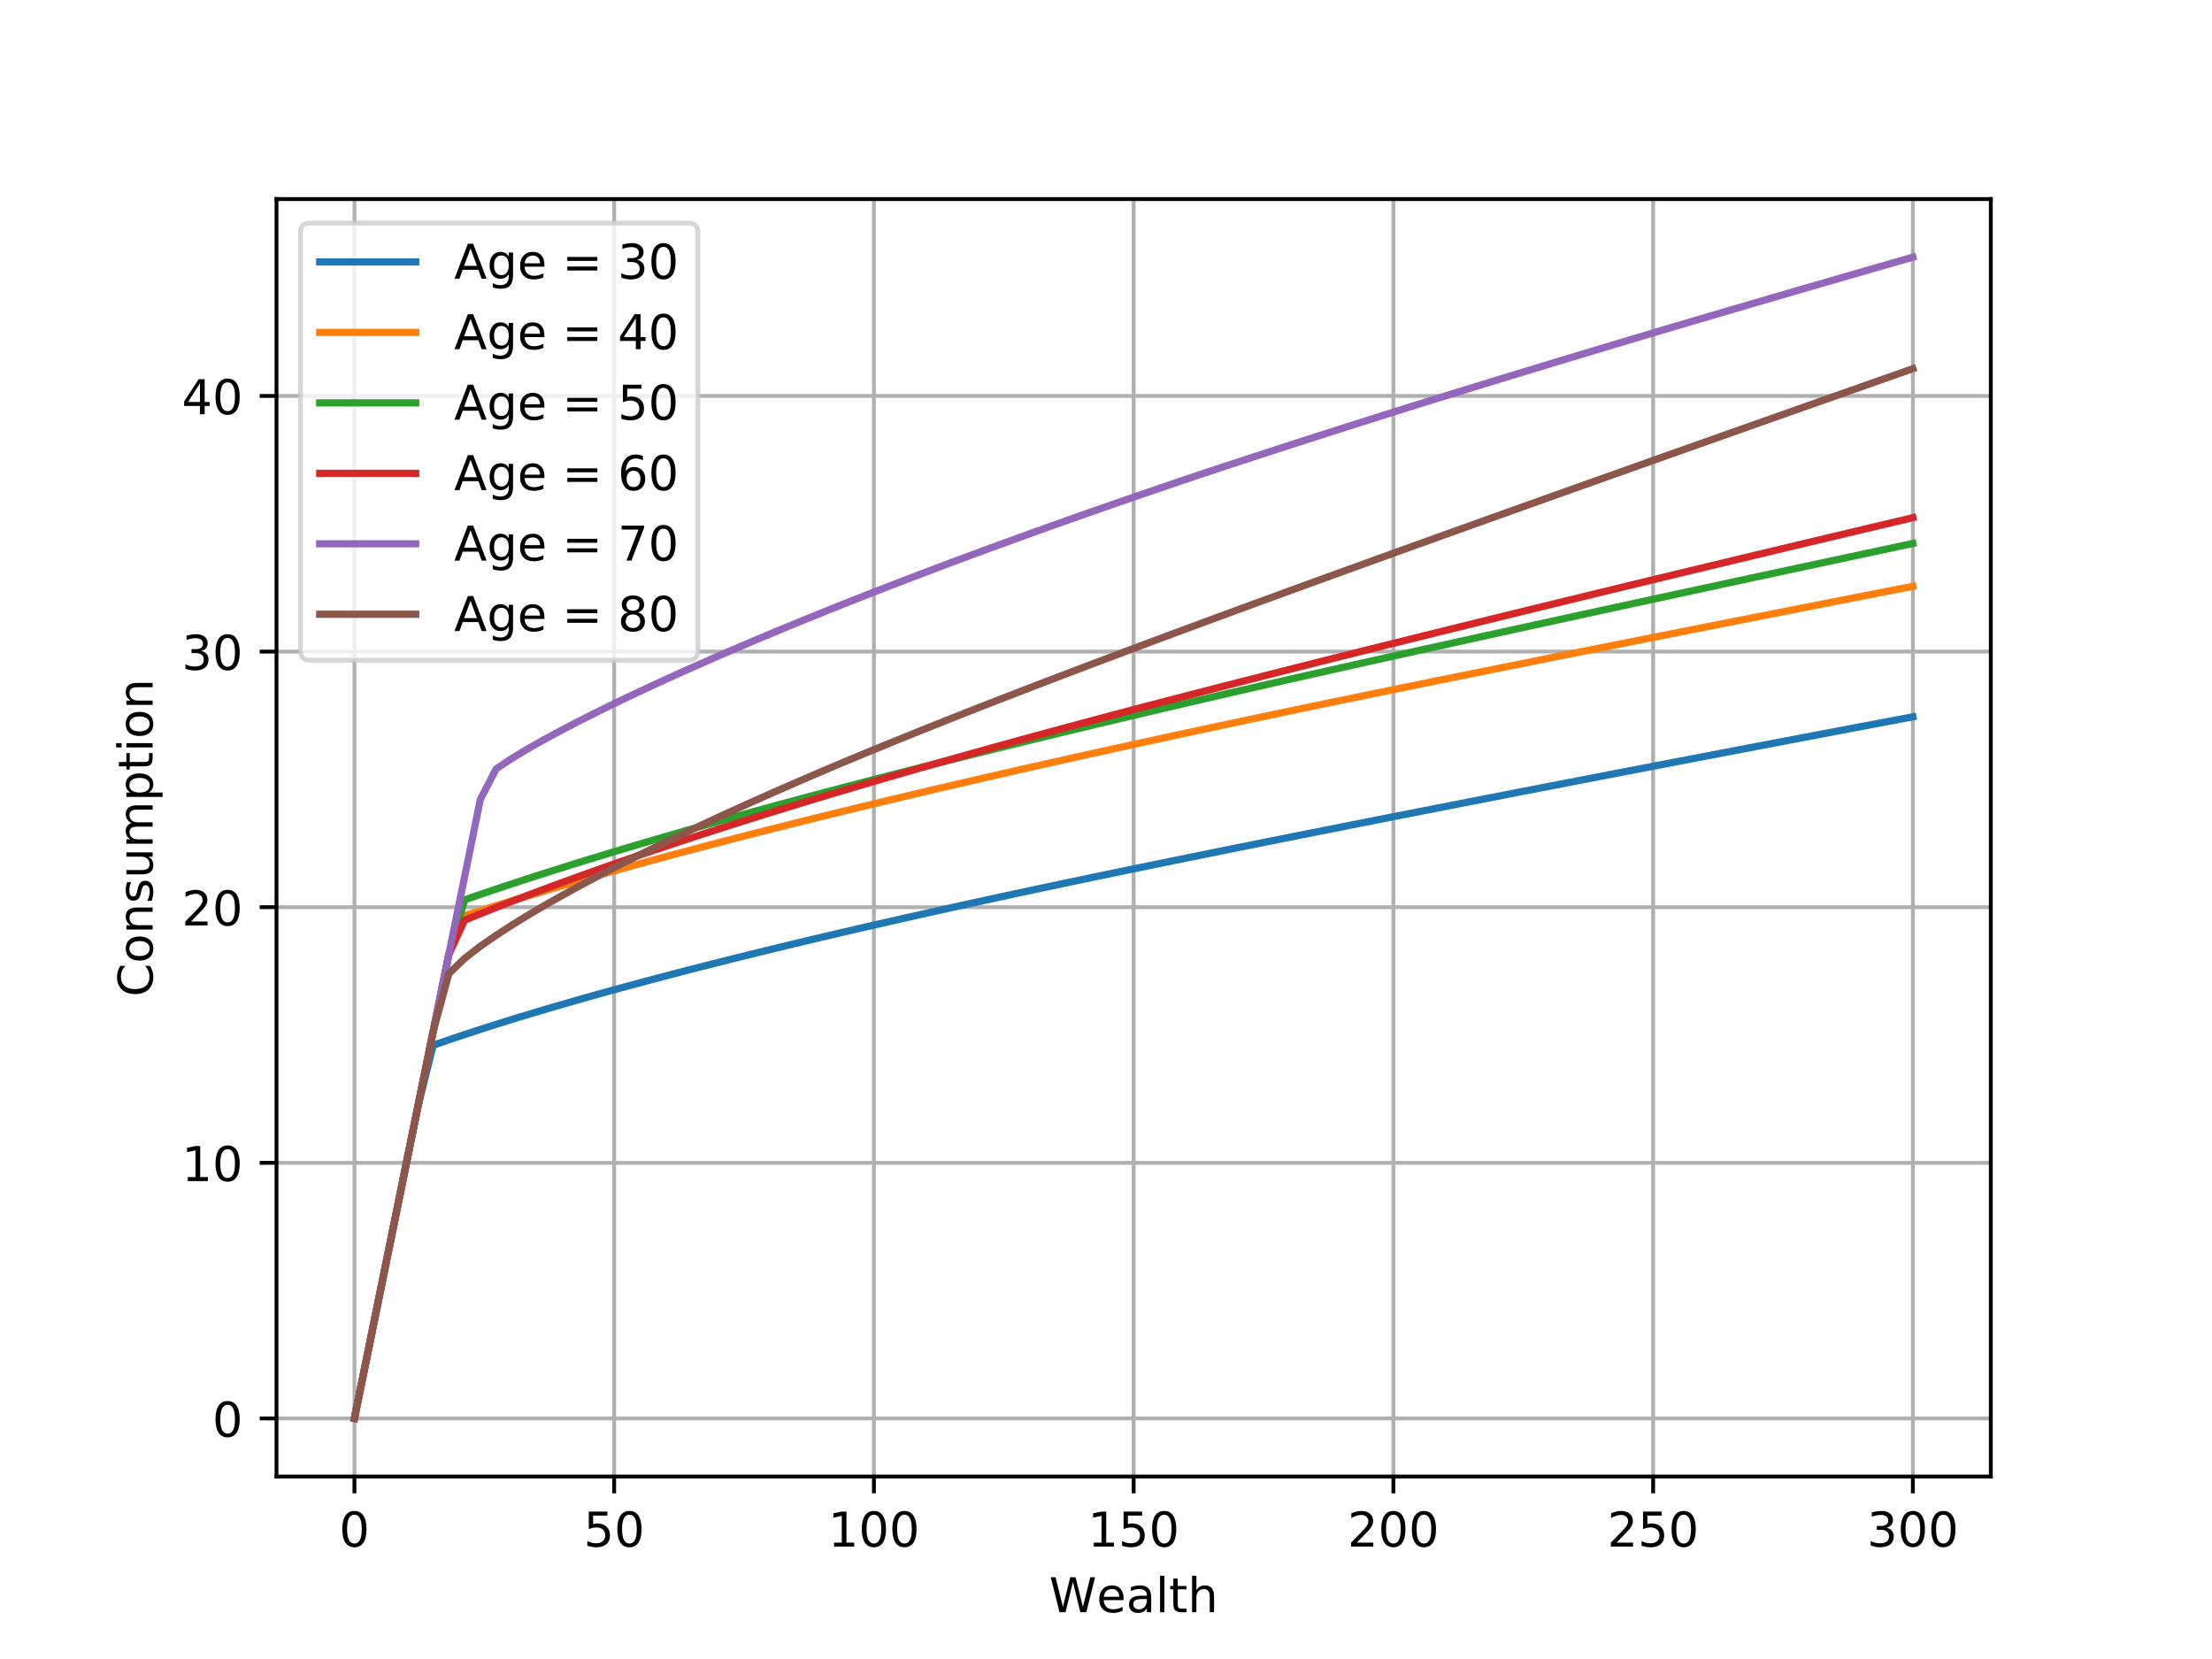 <?xml version="1.0" encoding="utf-8" standalone="no"?>
<!DOCTYPE svg PUBLIC "-//W3C//DTD SVG 1.1//EN"
  "http://www.w3.org/Graphics/SVG/1.1/DTD/svg11.dtd">
<!-- Created with matplotlib (https://matplotlib.org/) -->
<svg height="345.6pt" version="1.1" viewBox="0 0 460.8 345.6" width="460.8pt" xmlns="http://www.w3.org/2000/svg" xmlns:xlink="http://www.w3.org/1999/xlink">
 <defs>
  <style type="text/css">
*{stroke-linecap:butt;stroke-linejoin:round;}
  </style>
 </defs>
 <g id="figure_1">
  <g id="patch_1">
   <path d="M 0 345.6 
L 460.8 345.6 
L 460.8 0 
L 0 0 
z
" style="fill:#ffffff;"/>
  </g>
  <g id="axes_1">
   <g id="patch_2">
    <path d="M 57.6 307.584 
L 414.72 307.584 
L 414.72 41.472 
L 57.6 41.472 
z
" style="fill:#ffffff;"/>
   </g>
   <g id="matplotlib.axis_1">
    <g id="xtick_1">
     <g id="line2d_1">
      <path clip-path="url(#p1ec0e0316c)" d="M 73.833 307.584 
L 73.833 41.472 
" style="fill:none;stroke:#b0b0b0;stroke-linecap:square;stroke-width:0.8;"/>
     </g>
     <g id="line2d_2">
      <defs>
       <path d="M 0 0 
L 0 3.5 
" id="mfa27cd7dd4" style="stroke:#000000;stroke-width:0.8;"/>
      </defs>
      <g>
       <use style="stroke:#000000;stroke-width:0.8;" x="73.833" xlink:href="#mfa27cd7dd4" y="307.584"/>
      </g>
     </g>
     <g id="text_1">
      <!-- 0 -->
      <defs>
       <path d="M 31.781 66.406 
Q 24.172 66.406 20.328 58.906 
Q 16.5 51.422 16.5 36.375 
Q 16.5 21.391 20.328 13.891 
Q 24.172 6.391 31.781 6.391 
Q 39.453 6.391 43.281 13.891 
Q 47.125 21.391 47.125 36.375 
Q 47.125 51.422 43.281 58.906 
Q 39.453 66.406 31.781 66.406 
z
M 31.781 74.219 
Q 44.047 74.219 50.516 64.516 
Q 56.984 54.828 56.984 36.375 
Q 56.984 17.969 50.516 8.266 
Q 44.047 -1.422 31.781 -1.422 
Q 19.531 -1.422 13.062 8.266 
Q 6.594 17.969 6.594 36.375 
Q 6.594 54.828 13.062 64.516 
Q 19.531 74.219 31.781 74.219 
z
" id="DejaVuSans-48"/>
      </defs>
      <g transform="translate(70.651 322.182)scale(0.1 -0.1)">
       <use xlink:href="#DejaVuSans-48"/>
      </g>
     </g>
    </g>
    <g id="xtick_2">
     <g id="line2d_3">
      <path clip-path="url(#p1ec0e0316c)" d="M 127.942 307.584 
L 127.942 41.472 
" style="fill:none;stroke:#b0b0b0;stroke-linecap:square;stroke-width:0.8;"/>
     </g>
     <g id="line2d_4">
      <g>
       <use style="stroke:#000000;stroke-width:0.8;" x="127.942" xlink:href="#mfa27cd7dd4" y="307.584"/>
      </g>
     </g>
     <g id="text_2">
      <!-- 50 -->
      <defs>
       <path d="M 10.797 72.906 
L 49.516 72.906 
L 49.516 64.594 
L 19.828 64.594 
L 19.828 46.734 
Q 21.969 47.469 24.109 47.828 
Q 26.266 48.188 28.422 48.188 
Q 40.625 48.188 47.75 41.5 
Q 54.891 34.812 54.891 23.391 
Q 54.891 11.625 47.562 5.094 
Q 40.234 -1.422 26.906 -1.422 
Q 22.312 -1.422 17.547 -0.641 
Q 12.797 0.141 7.719 1.703 
L 7.719 11.625 
Q 12.109 9.234 16.797 8.062 
Q 21.484 6.891 26.703 6.891 
Q 35.156 6.891 40.078 11.328 
Q 45.016 15.766 45.016 23.391 
Q 45.016 31 40.078 35.438 
Q 35.156 39.891 26.703 39.891 
Q 22.75 39.891 18.812 39.016 
Q 14.891 38.141 10.797 36.281 
z
" id="DejaVuSans-53"/>
      </defs>
      <g transform="translate(121.579 322.182)scale(0.1 -0.1)">
       <use xlink:href="#DejaVuSans-53"/>
       <use x="63.623" xlink:href="#DejaVuSans-48"/>
      </g>
     </g>
    </g>
    <g id="xtick_3">
     <g id="line2d_5">
      <path clip-path="url(#p1ec0e0316c)" d="M 182.051 307.584 
L 182.051 41.472 
" style="fill:none;stroke:#b0b0b0;stroke-linecap:square;stroke-width:0.8;"/>
     </g>
     <g id="line2d_6">
      <g>
       <use style="stroke:#000000;stroke-width:0.8;" x="182.051" xlink:href="#mfa27cd7dd4" y="307.584"/>
      </g>
     </g>
     <g id="text_3">
      <!-- 100 -->
      <defs>
       <path d="M 12.406 8.297 
L 28.516 8.297 
L 28.516 63.922 
L 10.984 60.406 
L 10.984 69.391 
L 28.422 72.906 
L 38.281 72.906 
L 38.281 8.297 
L 54.391 8.297 
L 54.391 0 
L 12.406 0 
z
" id="DejaVuSans-49"/>
      </defs>
      <g transform="translate(172.507 322.182)scale(0.1 -0.1)">
       <use xlink:href="#DejaVuSans-49"/>
       <use x="63.623" xlink:href="#DejaVuSans-48"/>
       <use x="127.246" xlink:href="#DejaVuSans-48"/>
      </g>
     </g>
    </g>
    <g id="xtick_4">
     <g id="line2d_7">
      <path clip-path="url(#p1ec0e0316c)" d="M 236.16 307.584 
L 236.16 41.472 
" style="fill:none;stroke:#b0b0b0;stroke-linecap:square;stroke-width:0.8;"/>
     </g>
     <g id="line2d_8">
      <g>
       <use style="stroke:#000000;stroke-width:0.8;" x="236.16" xlink:href="#mfa27cd7dd4" y="307.584"/>
      </g>
     </g>
     <g id="text_4">
      <!-- 150 -->
      <g transform="translate(226.616 322.182)scale(0.1 -0.1)">
       <use xlink:href="#DejaVuSans-49"/>
       <use x="63.623" xlink:href="#DejaVuSans-53"/>
       <use x="127.246" xlink:href="#DejaVuSans-48"/>
      </g>
     </g>
    </g>
    <g id="xtick_5">
     <g id="line2d_9">
      <path clip-path="url(#p1ec0e0316c)" d="M 290.269 307.584 
L 290.269 41.472 
" style="fill:none;stroke:#b0b0b0;stroke-linecap:square;stroke-width:0.8;"/>
     </g>
     <g id="line2d_10">
      <g>
       <use style="stroke:#000000;stroke-width:0.8;" x="290.269" xlink:href="#mfa27cd7dd4" y="307.584"/>
      </g>
     </g>
     <g id="text_5">
      <!-- 200 -->
      <defs>
       <path d="M 19.188 8.297 
L 53.609 8.297 
L 53.609 0 
L 7.328 0 
L 7.328 8.297 
Q 12.938 14.109 22.625 23.891 
Q 32.328 33.688 34.812 36.531 
Q 39.547 41.844 41.422 45.531 
Q 43.312 49.219 43.312 52.781 
Q 43.312 58.594 39.234 62.25 
Q 35.156 65.922 28.609 65.922 
Q 23.969 65.922 18.812 64.312 
Q 13.672 62.703 7.812 59.422 
L 7.812 69.391 
Q 13.766 71.781 18.938 73 
Q 24.125 74.219 28.422 74.219 
Q 39.75 74.219 46.484 68.547 
Q 53.219 62.891 53.219 53.422 
Q 53.219 48.922 51.531 44.891 
Q 49.859 40.875 45.406 35.406 
Q 44.188 33.984 37.641 27.219 
Q 31.109 20.453 19.188 8.297 
z
" id="DejaVuSans-50"/>
      </defs>
      <g transform="translate(280.725 322.182)scale(0.1 -0.1)">
       <use xlink:href="#DejaVuSans-50"/>
       <use x="63.623" xlink:href="#DejaVuSans-48"/>
       <use x="127.246" xlink:href="#DejaVuSans-48"/>
      </g>
     </g>
    </g>
    <g id="xtick_6">
     <g id="line2d_11">
      <path clip-path="url(#p1ec0e0316c)" d="M 344.378 307.584 
L 344.378 41.472 
" style="fill:none;stroke:#b0b0b0;stroke-linecap:square;stroke-width:0.8;"/>
     </g>
     <g id="line2d_12">
      <g>
       <use style="stroke:#000000;stroke-width:0.8;" x="344.378" xlink:href="#mfa27cd7dd4" y="307.584"/>
      </g>
     </g>
     <g id="text_6">
      <!-- 250 -->
      <g transform="translate(334.834 322.182)scale(0.1 -0.1)">
       <use xlink:href="#DejaVuSans-50"/>
       <use x="63.623" xlink:href="#DejaVuSans-53"/>
       <use x="127.246" xlink:href="#DejaVuSans-48"/>
      </g>
     </g>
    </g>
    <g id="xtick_7">
     <g id="line2d_13">
      <path clip-path="url(#p1ec0e0316c)" d="M 398.487 307.584 
L 398.487 41.472 
" style="fill:none;stroke:#b0b0b0;stroke-linecap:square;stroke-width:0.8;"/>
     </g>
     <g id="line2d_14">
      <g>
       <use style="stroke:#000000;stroke-width:0.8;" x="398.487" xlink:href="#mfa27cd7dd4" y="307.584"/>
      </g>
     </g>
     <g id="text_7">
      <!-- 300 -->
      <defs>
       <path d="M 40.578 39.312 
Q 47.656 37.797 51.625 33 
Q 55.609 28.219 55.609 21.188 
Q 55.609 10.406 48.188 4.484 
Q 40.766 -1.422 27.094 -1.422 
Q 22.516 -1.422 17.656 -0.516 
Q 12.797 0.391 7.625 2.203 
L 7.625 11.719 
Q 11.719 9.328 16.594 8.109 
Q 21.484 6.891 26.812 6.891 
Q 36.078 6.891 40.938 10.547 
Q 45.797 14.203 45.797 21.188 
Q 45.797 27.641 41.281 31.266 
Q 36.766 34.906 28.719 34.906 
L 20.219 34.906 
L 20.219 43.016 
L 29.109 43.016 
Q 36.375 43.016 40.234 45.922 
Q 44.094 48.828 44.094 54.297 
Q 44.094 59.906 40.109 62.906 
Q 36.141 65.922 28.719 65.922 
Q 24.656 65.922 20.016 65.031 
Q 15.375 64.156 9.812 62.312 
L 9.812 71.094 
Q 15.438 72.656 20.344 73.438 
Q 25.25 74.219 29.594 74.219 
Q 40.828 74.219 47.359 69.109 
Q 53.906 64.016 53.906 55.328 
Q 53.906 49.266 50.438 45.094 
Q 46.969 40.922 40.578 39.312 
z
" id="DejaVuSans-51"/>
      </defs>
      <g transform="translate(388.944 322.182)scale(0.1 -0.1)">
       <use xlink:href="#DejaVuSans-51"/>
       <use x="63.623" xlink:href="#DejaVuSans-48"/>
       <use x="127.246" xlink:href="#DejaVuSans-48"/>
      </g>
     </g>
    </g>
    <g id="text_8">
     <!-- Wealth -->
     <defs>
      <path d="M 3.328 72.906 
L 13.281 72.906 
L 28.609 11.281 
L 43.891 72.906 
L 54.984 72.906 
L 70.312 11.281 
L 85.594 72.906 
L 95.609 72.906 
L 77.297 0 
L 64.891 0 
L 49.516 63.281 
L 33.984 0 
L 21.578 0 
z
" id="DejaVuSans-87"/>
      <path d="M 56.203 29.594 
L 56.203 25.203 
L 14.891 25.203 
Q 15.484 15.922 20.484 11.062 
Q 25.484 6.203 34.422 6.203 
Q 39.594 6.203 44.453 7.469 
Q 49.312 8.734 54.109 11.281 
L 54.109 2.781 
Q 49.266 0.734 44.188 -0.344 
Q 39.109 -1.422 33.891 -1.422 
Q 20.797 -1.422 13.156 6.188 
Q 5.516 13.812 5.516 26.812 
Q 5.516 40.234 12.766 48.109 
Q 20.016 56 32.328 56 
Q 43.359 56 49.781 48.891 
Q 56.203 41.797 56.203 29.594 
z
M 47.219 32.234 
Q 47.125 39.594 43.094 43.984 
Q 39.062 48.391 32.422 48.391 
Q 24.906 48.391 20.391 44.141 
Q 15.875 39.891 15.188 32.172 
z
" id="DejaVuSans-101"/>
      <path d="M 34.281 27.484 
Q 23.391 27.484 19.188 25 
Q 14.984 22.516 14.984 16.5 
Q 14.984 11.719 18.141 8.906 
Q 21.297 6.109 26.703 6.109 
Q 34.188 6.109 38.703 11.406 
Q 43.219 16.703 43.219 25.484 
L 43.219 27.484 
z
M 52.203 31.203 
L 52.203 0 
L 43.219 0 
L 43.219 8.297 
Q 40.141 3.328 35.547 0.953 
Q 30.953 -1.422 24.312 -1.422 
Q 15.922 -1.422 10.953 3.297 
Q 6 8.016 6 15.922 
Q 6 25.141 12.172 29.828 
Q 18.359 34.516 30.609 34.516 
L 43.219 34.516 
L 43.219 35.406 
Q 43.219 41.609 39.141 45 
Q 35.062 48.391 27.688 48.391 
Q 23 48.391 18.547 47.266 
Q 14.109 46.141 10.016 43.891 
L 10.016 52.203 
Q 14.938 54.109 19.578 55.047 
Q 24.219 56 28.609 56 
Q 40.484 56 46.344 49.844 
Q 52.203 43.703 52.203 31.203 
z
" id="DejaVuSans-97"/>
      <path d="M 9.422 75.984 
L 18.406 75.984 
L 18.406 0 
L 9.422 0 
z
" id="DejaVuSans-108"/>
      <path d="M 18.312 70.219 
L 18.312 54.688 
L 36.812 54.688 
L 36.812 47.703 
L 18.312 47.703 
L 18.312 18.016 
Q 18.312 11.328 20.141 9.422 
Q 21.969 7.516 27.594 7.516 
L 36.812 7.516 
L 36.812 0 
L 27.594 0 
Q 17.188 0 13.234 3.875 
Q 9.281 7.766 9.281 18.016 
L 9.281 47.703 
L 2.688 47.703 
L 2.688 54.688 
L 9.281 54.688 
L 9.281 70.219 
z
" id="DejaVuSans-116"/>
      <path d="M 54.891 33.016 
L 54.891 0 
L 45.906 0 
L 45.906 32.719 
Q 45.906 40.484 42.875 44.328 
Q 39.844 48.188 33.797 48.188 
Q 26.516 48.188 22.312 43.547 
Q 18.109 38.922 18.109 30.906 
L 18.109 0 
L 9.078 0 
L 9.078 75.984 
L 18.109 75.984 
L 18.109 46.188 
Q 21.344 51.125 25.703 53.562 
Q 30.078 56 35.797 56 
Q 45.219 56 50.047 50.172 
Q 54.891 44.344 54.891 33.016 
z
" id="DejaVuSans-104"/>
     </defs>
     <g transform="translate(218.562 335.861)scale(0.1 -0.1)">
      <use xlink:href="#DejaVuSans-87"/>
      <use x="98.799" xlink:href="#DejaVuSans-101"/>
      <use x="160.322" xlink:href="#DejaVuSans-97"/>
      <use x="221.602" xlink:href="#DejaVuSans-108"/>
      <use x="249.385" xlink:href="#DejaVuSans-116"/>
      <use x="288.594" xlink:href="#DejaVuSans-104"/>
     </g>
    </g>
   </g>
   <g id="matplotlib.axis_2">
    <g id="ytick_1">
     <g id="line2d_15">
      <path clip-path="url(#p1ec0e0316c)" d="M 57.6 295.488 
L 414.72 295.488 
" style="fill:none;stroke:#b0b0b0;stroke-linecap:square;stroke-width:0.8;"/>
     </g>
     <g id="line2d_16">
      <defs>
       <path d="M 0 0 
L -3.5 0 
" id="m9aa955afe6" style="stroke:#000000;stroke-width:0.8;"/>
      </defs>
      <g>
       <use style="stroke:#000000;stroke-width:0.8;" x="57.6" xlink:href="#m9aa955afe6" y="295.488"/>
      </g>
     </g>
     <g id="text_9">
      <!-- 0 -->
      <g transform="translate(44.237 299.287)scale(0.1 -0.1)">
       <use xlink:href="#DejaVuSans-48"/>
      </g>
     </g>
    </g>
    <g id="ytick_2">
     <g id="line2d_17">
      <path clip-path="url(#p1ec0e0316c)" d="M 57.6 242.238 
L 414.72 242.238 
" style="fill:none;stroke:#b0b0b0;stroke-linecap:square;stroke-width:0.8;"/>
     </g>
     <g id="line2d_18">
      <g>
       <use style="stroke:#000000;stroke-width:0.8;" x="57.6" xlink:href="#m9aa955afe6" y="242.238"/>
      </g>
     </g>
     <g id="text_10">
      <!-- 10 -->
      <g transform="translate(37.875 246.037)scale(0.1 -0.1)">
       <use xlink:href="#DejaVuSans-49"/>
       <use x="63.623" xlink:href="#DejaVuSans-48"/>
      </g>
     </g>
    </g>
    <g id="ytick_3">
     <g id="line2d_19">
      <path clip-path="url(#p1ec0e0316c)" d="M 57.6 188.988 
L 414.72 188.988 
" style="fill:none;stroke:#b0b0b0;stroke-linecap:square;stroke-width:0.8;"/>
     </g>
     <g id="line2d_20">
      <g>
       <use style="stroke:#000000;stroke-width:0.8;" x="57.6" xlink:href="#m9aa955afe6" y="188.988"/>
      </g>
     </g>
     <g id="text_11">
      <!-- 20 -->
      <g transform="translate(37.875 192.787)scale(0.1 -0.1)">
       <use xlink:href="#DejaVuSans-50"/>
       <use x="63.623" xlink:href="#DejaVuSans-48"/>
      </g>
     </g>
    </g>
    <g id="ytick_4">
     <g id="line2d_21">
      <path clip-path="url(#p1ec0e0316c)" d="M 57.6 135.738 
L 414.72 135.738 
" style="fill:none;stroke:#b0b0b0;stroke-linecap:square;stroke-width:0.8;"/>
     </g>
     <g id="line2d_22">
      <g>
       <use style="stroke:#000000;stroke-width:0.8;" x="57.6" xlink:href="#m9aa955afe6" y="135.738"/>
      </g>
     </g>
     <g id="text_12">
      <!-- 30 -->
      <g transform="translate(37.875 139.537)scale(0.1 -0.1)">
       <use xlink:href="#DejaVuSans-51"/>
       <use x="63.623" xlink:href="#DejaVuSans-48"/>
      </g>
     </g>
    </g>
    <g id="ytick_5">
     <g id="line2d_23">
      <path clip-path="url(#p1ec0e0316c)" d="M 57.6 82.487 
L 414.72 82.487 
" style="fill:none;stroke:#b0b0b0;stroke-linecap:square;stroke-width:0.8;"/>
     </g>
     <g id="line2d_24">
      <g>
       <use style="stroke:#000000;stroke-width:0.8;" x="57.6" xlink:href="#m9aa955afe6" y="82.487"/>
      </g>
     </g>
     <g id="text_13">
      <!-- 40 -->
      <defs>
       <path d="M 37.797 64.312 
L 12.891 25.391 
L 37.797 25.391 
z
M 35.203 72.906 
L 47.609 72.906 
L 47.609 25.391 
L 58.016 25.391 
L 58.016 17.188 
L 47.609 17.188 
L 47.609 0 
L 37.797 0 
L 37.797 17.188 
L 4.891 17.188 
L 4.891 26.703 
z
" id="DejaVuSans-52"/>
      </defs>
      <g transform="translate(37.875 86.287)scale(0.1 -0.1)">
       <use xlink:href="#DejaVuSans-52"/>
       <use x="63.623" xlink:href="#DejaVuSans-48"/>
      </g>
     </g>
    </g>
    <g id="text_14">
     <!-- Consumption -->
     <defs>
      <path d="M 64.406 67.281 
L 64.406 56.891 
Q 59.422 61.531 53.781 63.812 
Q 48.141 66.109 41.797 66.109 
Q 29.297 66.109 22.656 58.469 
Q 16.016 50.828 16.016 36.375 
Q 16.016 21.969 22.656 14.328 
Q 29.297 6.688 41.797 6.688 
Q 48.141 6.688 53.781 8.984 
Q 59.422 11.281 64.406 15.922 
L 64.406 5.609 
Q 59.234 2.094 53.438 0.328 
Q 47.656 -1.422 41.219 -1.422 
Q 24.656 -1.422 15.125 8.703 
Q 5.609 18.844 5.609 36.375 
Q 5.609 53.953 15.125 64.078 
Q 24.656 74.219 41.219 74.219 
Q 47.75 74.219 53.531 72.484 
Q 59.328 70.75 64.406 67.281 
z
" id="DejaVuSans-67"/>
      <path d="M 30.609 48.391 
Q 23.391 48.391 19.188 42.75 
Q 14.984 37.109 14.984 27.297 
Q 14.984 17.484 19.156 11.844 
Q 23.344 6.203 30.609 6.203 
Q 37.797 6.203 41.984 11.859 
Q 46.188 17.531 46.188 27.297 
Q 46.188 37.016 41.984 42.703 
Q 37.797 48.391 30.609 48.391 
z
M 30.609 56 
Q 42.328 56 49.016 48.375 
Q 55.719 40.766 55.719 27.297 
Q 55.719 13.875 49.016 6.219 
Q 42.328 -1.422 30.609 -1.422 
Q 18.844 -1.422 12.172 6.219 
Q 5.516 13.875 5.516 27.297 
Q 5.516 40.766 12.172 48.375 
Q 18.844 56 30.609 56 
z
" id="DejaVuSans-111"/>
      <path d="M 54.891 33.016 
L 54.891 0 
L 45.906 0 
L 45.906 32.719 
Q 45.906 40.484 42.875 44.328 
Q 39.844 48.188 33.797 48.188 
Q 26.516 48.188 22.312 43.547 
Q 18.109 38.922 18.109 30.906 
L 18.109 0 
L 9.078 0 
L 9.078 54.688 
L 18.109 54.688 
L 18.109 46.188 
Q 21.344 51.125 25.703 53.562 
Q 30.078 56 35.797 56 
Q 45.219 56 50.047 50.172 
Q 54.891 44.344 54.891 33.016 
z
" id="DejaVuSans-110"/>
      <path d="M 44.281 53.078 
L 44.281 44.578 
Q 40.484 46.531 36.375 47.5 
Q 32.281 48.484 27.875 48.484 
Q 21.188 48.484 17.844 46.438 
Q 14.5 44.391 14.5 40.281 
Q 14.5 37.156 16.891 35.375 
Q 19.281 33.594 26.516 31.984 
L 29.594 31.297 
Q 39.156 29.25 43.188 25.516 
Q 47.219 21.781 47.219 15.094 
Q 47.219 7.469 41.188 3.016 
Q 35.156 -1.422 24.609 -1.422 
Q 20.219 -1.422 15.453 -0.562 
Q 10.688 0.297 5.422 2 
L 5.422 11.281 
Q 10.406 8.688 15.234 7.391 
Q 20.062 6.109 24.812 6.109 
Q 31.156 6.109 34.562 8.281 
Q 37.984 10.453 37.984 14.406 
Q 37.984 18.062 35.516 20.016 
Q 33.062 21.969 24.703 23.781 
L 21.578 24.516 
Q 13.234 26.266 9.516 29.906 
Q 5.812 33.547 5.812 39.891 
Q 5.812 47.609 11.281 51.797 
Q 16.75 56 26.812 56 
Q 31.781 56 36.172 55.266 
Q 40.578 54.547 44.281 53.078 
z
" id="DejaVuSans-115"/>
      <path d="M 8.5 21.578 
L 8.5 54.688 
L 17.484 54.688 
L 17.484 21.922 
Q 17.484 14.156 20.5 10.266 
Q 23.531 6.391 29.594 6.391 
Q 36.859 6.391 41.078 11.031 
Q 45.312 15.672 45.312 23.688 
L 45.312 54.688 
L 54.297 54.688 
L 54.297 0 
L 45.312 0 
L 45.312 8.406 
Q 42.047 3.422 37.719 1 
Q 33.406 -1.422 27.688 -1.422 
Q 18.266 -1.422 13.375 4.438 
Q 8.5 10.297 8.5 21.578 
z
M 31.109 56 
z
" id="DejaVuSans-117"/>
      <path d="M 52 44.188 
Q 55.375 50.25 60.062 53.125 
Q 64.75 56 71.094 56 
Q 79.641 56 84.281 50.016 
Q 88.922 44.047 88.922 33.016 
L 88.922 0 
L 79.891 0 
L 79.891 32.719 
Q 79.891 40.578 77.094 44.375 
Q 74.312 48.188 68.609 48.188 
Q 61.625 48.188 57.562 43.547 
Q 53.516 38.922 53.516 30.906 
L 53.516 0 
L 44.484 0 
L 44.484 32.719 
Q 44.484 40.625 41.703 44.406 
Q 38.922 48.188 33.109 48.188 
Q 26.219 48.188 22.156 43.531 
Q 18.109 38.875 18.109 30.906 
L 18.109 0 
L 9.078 0 
L 9.078 54.688 
L 18.109 54.688 
L 18.109 46.188 
Q 21.188 51.219 25.484 53.609 
Q 29.781 56 35.688 56 
Q 41.656 56 45.828 52.969 
Q 50 49.953 52 44.188 
z
" id="DejaVuSans-109"/>
      <path d="M 18.109 8.203 
L 18.109 -20.797 
L 9.078 -20.797 
L 9.078 54.688 
L 18.109 54.688 
L 18.109 46.391 
Q 20.953 51.266 25.266 53.625 
Q 29.594 56 35.594 56 
Q 45.562 56 51.781 48.094 
Q 58.016 40.188 58.016 27.297 
Q 58.016 14.406 51.781 6.484 
Q 45.562 -1.422 35.594 -1.422 
Q 29.594 -1.422 25.266 0.953 
Q 20.953 3.328 18.109 8.203 
z
M 48.688 27.297 
Q 48.688 37.203 44.609 42.844 
Q 40.531 48.484 33.406 48.484 
Q 26.266 48.484 22.188 42.844 
Q 18.109 37.203 18.109 27.297 
Q 18.109 17.391 22.188 11.75 
Q 26.266 6.109 33.406 6.109 
Q 40.531 6.109 44.609 11.75 
Q 48.688 17.391 48.688 27.297 
z
" id="DejaVuSans-112"/>
      <path d="M 9.422 54.688 
L 18.406 54.688 
L 18.406 0 
L 9.422 0 
z
M 9.422 75.984 
L 18.406 75.984 
L 18.406 64.594 
L 9.422 64.594 
z
" id="DejaVuSans-105"/>
     </defs>
     <g transform="translate(31.795 207.643)rotate(-90)scale(0.1 -0.1)">
      <use xlink:href="#DejaVuSans-67"/>
      <use x="69.824" xlink:href="#DejaVuSans-111"/>
      <use x="131.006" xlink:href="#DejaVuSans-110"/>
      <use x="194.385" xlink:href="#DejaVuSans-115"/>
      <use x="246.484" xlink:href="#DejaVuSans-117"/>
      <use x="309.863" xlink:href="#DejaVuSans-109"/>
      <use x="407.275" xlink:href="#DejaVuSans-112"/>
      <use x="470.752" xlink:href="#DejaVuSans-116"/>
      <use x="509.961" xlink:href="#DejaVuSans-105"/>
      <use x="537.744" xlink:href="#DejaVuSans-111"/>
      <use x="598.926" xlink:href="#DejaVuSans-110"/>
     </g>
    </g>
   </g>
   <g id="line2d_25">
    <path clip-path="url(#p1ec0e0316c)" d="M 73.833 295.488 
L 77.112 279.372 
L 80.391 263.257 
L 83.671 247.141 
L 86.95 231.025 
L 90.229 217.75 
L 93.509 216.617 
L 96.788 215.515 
L 100.067 214.443 
L 103.347 213.396 
L 106.626 212.373 
L 109.905 211.372 
L 113.185 210.391 
L 116.464 209.429 
L 119.743 208.483 
L 123.023 207.553 
L 126.302 206.639 
L 129.581 205.738 
L 132.861 204.85 
L 136.14 203.975 
L 139.42 203.111 
L 142.699 202.258 
L 145.978 201.416 
L 149.258 200.583 
L 152.537 199.76 
L 155.816 198.946 
L 159.096 198.141 
L 162.375 197.344 
L 165.654 196.554 
L 168.934 195.772 
L 172.213 194.997 
L 175.492 194.23 
L 178.772 193.468 
L 182.051 192.713 
L 185.33 191.965 
L 188.61 191.222 
L 191.889 190.484 
L 195.168 189.753 
L 198.448 189.026 
L 201.727 188.304 
L 205.006 187.587 
L 208.286 186.875 
L 211.565 186.168 
L 214.844 185.465 
L 218.124 184.766 
L 221.403 184.07 
L 224.682 183.38 
L 227.962 182.697 
L 231.241 182.015 
L 234.52 181.337 
L 237.8 180.661 
L 241.079 179.988 
L 244.358 179.318 
L 247.638 178.651 
L 250.917 177.985 
L 254.196 177.322 
L 257.476 176.66 
L 260.755 176 
L 264.034 175.343 
L 267.314 174.687 
L 270.593 174.032 
L 273.872 173.379 
L 277.152 172.728 
L 280.431 172.078 
L 283.71 171.429 
L 286.99 170.782 
L 290.269 170.136 
L 293.548 169.491 
L 296.828 168.847 
L 300.107 168.205 
L 303.386 167.563 
L 306.666 166.922 
L 309.945 166.283 
L 313.224 165.645 
L 316.504 165.007 
L 319.783 164.371 
L 323.062 163.735 
L 326.342 163.1 
L 329.621 162.466 
L 332.9 161.833 
L 336.18 161.201 
L 339.459 160.569 
L 342.739 159.939 
L 346.018 159.309 
L 349.297 158.679 
L 352.577 158.051 
L 355.856 157.423 
L 359.135 156.796 
L 362.415 156.17 
L 365.694 155.544 
L 368.973 154.919 
L 372.253 154.295 
L 375.532 153.671 
L 378.811 153.048 
L 382.091 152.425 
L 385.37 151.803 
L 388.649 151.182 
L 391.929 150.561 
L 395.208 149.941 
L 398.487 149.322 
" style="fill:none;stroke:#1f77b4;stroke-linecap:square;stroke-width:1.5;"/>
   </g>
   <g id="line2d_26">
    <path clip-path="url(#p1ec0e0316c)" d="M 73.833 295.488 
L 77.112 279.373 
L 80.391 263.258 
L 83.671 247.144 
L 86.95 231.029 
L 90.229 214.914 
L 93.509 198.799 
L 96.788 190.75 
L 100.067 189.699 
L 103.347 188.667 
L 106.626 187.653 
L 109.905 186.654 
L 113.185 185.672 
L 116.464 184.703 
L 119.743 183.748 
L 123.023 182.806 
L 126.302 181.876 
L 129.581 180.957 
L 132.861 180.049 
L 136.14 179.151 
L 139.42 178.264 
L 142.699 177.385 
L 145.978 176.516 
L 149.258 175.655 
L 152.537 174.802 
L 155.816 173.957 
L 159.096 173.12 
L 162.375 172.29 
L 165.654 171.466 
L 168.934 170.65 
L 172.213 169.84 
L 175.492 169.036 
L 178.772 168.239 
L 182.051 167.447 
L 185.33 166.661 
L 188.61 165.88 
L 191.889 165.104 
L 195.168 164.334 
L 198.448 163.568 
L 201.727 162.807 
L 205.006 162.051 
L 208.286 161.299 
L 211.565 160.552 
L 214.844 159.809 
L 218.124 159.07 
L 221.403 158.335 
L 224.682 157.604 
L 227.962 156.876 
L 231.241 156.153 
L 234.52 155.433 
L 237.8 154.716 
L 241.079 154.003 
L 244.358 153.292 
L 247.638 152.585 
L 250.917 151.881 
L 254.196 151.181 
L 257.476 150.483 
L 260.755 149.788 
L 264.034 149.096 
L 267.314 148.407 
L 270.593 147.719 
L 273.872 147.035 
L 277.152 146.355 
L 280.431 145.679 
L 283.71 145.005 
L 286.99 144.333 
L 290.269 143.662 
L 293.548 142.993 
L 296.828 142.325 
L 300.107 141.659 
L 303.386 140.994 
L 306.666 140.331 
L 309.945 139.67 
L 313.224 139.009 
L 316.504 138.35 
L 319.783 137.691 
L 323.062 137.034 
L 326.342 136.378 
L 329.621 135.723 
L 332.9 135.069 
L 336.18 134.415 
L 339.459 133.763 
L 342.739 133.111 
L 346.018 132.46 
L 349.297 131.81 
L 352.577 131.161 
L 355.856 130.512 
L 359.135 129.864 
L 362.415 129.217 
L 365.694 128.57 
L 368.973 127.924 
L 372.253 127.279 
L 375.532 126.634 
L 378.811 125.989 
L 382.091 125.346 
L 385.37 124.702 
L 388.649 124.06 
L 391.929 123.418 
L 395.208 122.776 
L 398.487 122.135 
" style="fill:none;stroke:#ff7f0e;stroke-linecap:square;stroke-width:1.5;"/>
   </g>
   <g id="line2d_27">
    <path clip-path="url(#p1ec0e0316c)" d="M 73.833 295.488 
L 77.112 279.374 
L 80.391 263.261 
L 83.671 247.147 
L 86.95 231.033 
L 90.229 214.919 
L 93.509 198.806 
L 96.788 187.45 
L 100.067 186.322 
L 103.347 185.215 
L 106.626 184.125 
L 109.905 183.053 
L 113.185 181.998 
L 116.464 180.957 
L 119.743 179.931 
L 123.023 178.918 
L 126.302 177.918 
L 129.581 176.93 
L 132.861 175.954 
L 136.14 174.988 
L 139.42 174.033 
L 142.699 173.088 
L 145.978 172.152 
L 149.258 171.226 
L 152.537 170.308 
L 155.816 169.398 
L 159.096 168.497 
L 162.375 167.603 
L 165.654 166.716 
L 168.934 165.837 
L 172.213 164.964 
L 175.492 164.098 
L 178.772 163.239 
L 182.051 162.385 
L 185.33 161.538 
L 188.61 160.696 
L 191.889 159.86 
L 195.168 159.029 
L 198.448 158.203 
L 201.727 157.382 
L 205.006 156.566 
L 208.286 155.755 
L 211.565 154.948 
L 214.844 154.146 
L 218.124 153.349 
L 221.403 152.555 
L 224.682 151.766 
L 227.962 150.98 
L 231.241 150.198 
L 234.52 149.419 
L 237.8 148.644 
L 241.079 147.873 
L 244.358 147.106 
L 247.638 146.342 
L 250.917 145.581 
L 254.196 144.823 
L 257.476 144.067 
L 260.755 143.315 
L 264.034 142.565 
L 267.314 141.82 
L 270.593 141.08 
L 273.872 140.342 
L 277.152 139.606 
L 280.431 138.872 
L 283.71 138.139 
L 286.99 137.408 
L 290.269 136.679 
L 293.548 135.951 
L 296.828 135.225 
L 300.107 134.5 
L 303.386 133.777 
L 306.666 133.055 
L 309.945 132.334 
L 313.224 131.615 
L 316.504 130.896 
L 319.783 130.179 
L 323.062 129.463 
L 326.342 128.747 
L 329.621 128.033 
L 332.9 127.319 
L 336.18 126.607 
L 339.459 125.895 
L 342.739 125.184 
L 346.018 124.474 
L 349.297 123.765 
L 352.577 123.056 
L 355.856 122.349 
L 359.135 121.642 
L 362.415 120.935 
L 365.694 120.23 
L 368.973 119.525 
L 372.253 118.821 
L 375.532 118.118 
L 378.811 117.415 
L 382.091 116.713 
L 385.37 116.011 
L 388.649 115.31 
L 391.929 114.61 
L 395.208 113.91 
L 398.487 113.211 
" style="fill:none;stroke:#2ca02c;stroke-linecap:square;stroke-width:1.5;"/>
   </g>
   <g id="line2d_28">
    <path clip-path="url(#p1ec0e0316c)" d="M 73.833 295.488 
L 77.112 279.374 
L 80.391 263.26 
L 83.671 247.146 
L 86.95 231.032 
L 90.229 214.918 
L 93.509 198.804 
L 96.788 191.689 
L 100.067 190.357 
L 103.347 189.052 
L 106.626 187.773 
L 109.905 186.517 
L 113.185 185.284 
L 116.464 184.07 
L 119.743 182.876 
L 123.023 181.699 
L 126.302 180.54 
L 129.581 179.397 
L 132.861 178.27 
L 136.14 177.157 
L 139.42 176.058 
L 142.699 174.972 
L 145.978 173.899 
L 149.258 172.838 
L 152.537 171.789 
L 155.816 170.751 
L 159.096 169.723 
L 162.375 168.706 
L 165.654 167.698 
L 168.934 166.699 
L 172.213 165.71 
L 175.492 164.729 
L 178.772 163.757 
L 182.051 162.792 
L 185.33 161.836 
L 188.61 160.886 
L 191.889 159.944 
L 195.168 159.009 
L 198.448 158.08 
L 201.727 157.158 
L 205.006 156.242 
L 208.286 155.332 
L 211.565 154.427 
L 214.844 153.528 
L 218.124 152.636 
L 221.403 151.748 
L 224.682 150.865 
L 227.962 149.987 
L 231.241 149.113 
L 234.52 148.243 
L 237.8 147.38 
L 241.079 146.524 
L 244.358 145.671 
L 247.638 144.821 
L 250.917 143.974 
L 254.196 143.131 
L 257.476 142.291 
L 260.755 141.453 
L 264.034 140.618 
L 267.314 139.785 
L 270.593 138.955 
L 273.872 138.127 
L 277.152 137.302 
L 280.431 136.478 
L 283.71 135.657 
L 286.99 134.838 
L 290.269 134.02 
L 293.548 133.205 
L 296.828 132.391 
L 300.107 131.579 
L 303.386 130.769 
L 306.666 129.96 
L 309.945 129.153 
L 313.224 128.347 
L 316.504 127.543 
L 319.783 126.741 
L 323.062 125.94 
L 326.342 125.14 
L 329.621 124.341 
L 332.9 123.544 
L 336.18 122.749 
L 339.459 121.954 
L 342.739 121.161 
L 346.018 120.369 
L 349.297 119.578 
L 352.577 118.788 
L 355.856 118 
L 359.135 117.212 
L 362.415 116.426 
L 365.694 115.64 
L 368.973 114.856 
L 372.253 114.072 
L 375.532 113.29 
L 378.811 112.509 
L 382.091 111.728 
L 385.37 110.949 
L 388.649 110.17 
L 391.929 109.392 
L 395.208 108.615 
L 398.487 107.839 
" style="fill:none;stroke:#d62728;stroke-linecap:square;stroke-width:1.5;"/>
   </g>
   <g id="line2d_29">
    <path clip-path="url(#p1ec0e0316c)" d="M 73.833 295.488 
L 77.112 279.368 
L 80.391 263.247 
L 83.671 247.127 
L 86.95 231.007 
L 90.229 214.887 
L 93.509 198.766 
L 96.788 182.646 
L 100.067 166.526 
L 103.347 160.181 
L 106.626 157.991 
L 109.905 156.019 
L 113.185 154.163 
L 116.464 152.388 
L 119.743 150.672 
L 123.023 149.006 
L 126.302 147.38 
L 129.581 145.791 
L 132.861 144.232 
L 136.14 142.703 
L 139.42 141.199 
L 142.699 139.719 
L 145.978 138.26 
L 149.258 136.823 
L 152.537 135.404 
L 155.816 134.004 
L 159.096 132.62 
L 162.375 131.253 
L 165.654 129.9 
L 168.934 128.563 
L 172.213 127.239 
L 175.492 125.928 
L 178.772 124.63 
L 182.051 123.344 
L 185.33 122.07 
L 188.61 120.808 
L 191.889 119.555 
L 195.168 118.314 
L 198.448 117.083 
L 201.727 115.861 
L 205.006 114.65 
L 208.286 113.447 
L 211.565 112.253 
L 214.844 111.068 
L 218.124 109.89 
L 221.403 108.722 
L 224.682 107.563 
L 227.962 106.413 
L 231.241 105.27 
L 234.52 104.133 
L 237.8 103.004 
L 241.079 101.881 
L 244.358 100.764 
L 247.638 99.654 
L 250.917 98.555 
L 254.196 97.468 
L 257.476 96.388 
L 260.755 95.313 
L 264.034 94.245 
L 267.314 93.181 
L 270.593 92.122 
L 273.872 91.067 
L 277.152 90.017 
L 280.431 88.97 
L 283.71 87.928 
L 286.99 86.889 
L 290.269 85.854 
L 293.548 84.824 
L 296.828 83.802 
L 300.107 82.784 
L 303.386 81.77 
L 306.666 80.76 
L 309.945 79.753 
L 313.224 78.75 
L 316.504 77.75 
L 319.783 76.753 
L 323.062 75.757 
L 326.342 74.766 
L 329.621 73.777 
L 332.9 72.79 
L 336.18 71.805 
L 339.459 70.823 
L 342.739 69.844 
L 346.018 68.868 
L 349.297 67.896 
L 352.577 66.926 
L 355.856 65.959 
L 359.135 64.995 
L 362.415 64.032 
L 365.694 63.072 
L 368.973 62.113 
L 372.253 61.157 
L 375.532 60.202 
L 378.811 59.249 
L 382.091 58.298 
L 385.37 57.349 
L 388.649 56.402 
L 391.929 55.455 
L 395.208 54.511 
L 398.487 53.568 
" style="fill:none;stroke:#9467bd;stroke-linecap:square;stroke-width:1.5;"/>
   </g>
   <g id="line2d_30">
    <path clip-path="url(#p1ec0e0316c)" d="M 73.833 295.488 
L 77.112 279.368 
L 80.391 263.247 
L 83.671 247.127 
L 86.95 231.007 
L 90.229 214.886 
L 93.509 202.834 
L 96.788 199.653 
L 100.067 197.119 
L 103.347 194.842 
L 106.626 192.719 
L 109.905 190.703 
L 113.185 188.769 
L 116.464 186.902 
L 119.743 185.091 
L 123.023 183.327 
L 126.302 181.606 
L 129.581 179.921 
L 132.861 178.27 
L 136.14 176.65 
L 139.42 175.057 
L 142.699 173.489 
L 145.978 171.944 
L 149.258 170.421 
L 152.537 168.918 
L 155.816 167.435 
L 159.096 165.969 
L 162.375 164.52 
L 165.654 163.088 
L 168.934 161.672 
L 172.213 160.27 
L 175.492 158.88 
L 178.772 157.512 
L 182.051 156.16 
L 185.33 154.82 
L 188.61 153.49 
L 191.889 152.169 
L 195.168 150.858 
L 198.448 149.554 
L 201.727 148.258 
L 205.006 146.971 
L 208.286 145.693 
L 211.565 144.423 
L 214.844 143.159 
L 218.124 141.901 
L 221.403 140.649 
L 224.682 139.402 
L 227.962 138.16 
L 231.241 136.922 
L 234.52 135.689 
L 237.8 134.461 
L 241.079 133.237 
L 244.358 132.017 
L 247.638 130.801 
L 250.917 129.588 
L 254.196 128.379 
L 257.476 127.172 
L 260.755 125.969 
L 264.034 124.768 
L 267.314 123.57 
L 270.593 122.374 
L 273.872 121.18 
L 277.152 119.989 
L 280.431 118.8 
L 283.71 117.613 
L 286.99 116.428 
L 290.269 115.245 
L 293.548 114.063 
L 296.828 112.884 
L 300.107 111.706 
L 303.386 110.528 
L 306.666 109.353 
L 309.945 108.179 
L 313.224 107.006 
L 316.504 105.834 
L 319.783 104.664 
L 323.062 103.494 
L 326.342 102.326 
L 329.621 101.159 
L 332.9 99.992 
L 336.18 98.827 
L 339.459 97.662 
L 342.739 96.498 
L 346.018 95.335 
L 349.297 94.172 
L 352.577 93.011 
L 355.856 91.849 
L 359.135 90.689 
L 362.415 89.529 
L 365.694 88.369 
L 368.973 87.21 
L 372.253 86.052 
L 375.532 84.894 
L 378.811 83.736 
L 382.091 82.579 
L 385.37 81.423 
L 388.649 80.266 
L 391.929 79.11 
L 395.208 77.955 
L 398.487 76.799 
" style="fill:none;stroke:#8c564b;stroke-linecap:square;stroke-width:1.5;"/>
   </g>
   <g id="patch_3">
    <path d="M 57.6 307.584 
L 57.6 41.472 
" style="fill:none;stroke:#000000;stroke-linecap:square;stroke-linejoin:miter;stroke-width:0.8;"/>
   </g>
   <g id="patch_4">
    <path d="M 414.72 307.584 
L 414.72 41.472 
" style="fill:none;stroke:#000000;stroke-linecap:square;stroke-linejoin:miter;stroke-width:0.8;"/>
   </g>
   <g id="patch_5">
    <path d="M 57.6 307.584 
L 414.72 307.584 
" style="fill:none;stroke:#000000;stroke-linecap:square;stroke-linejoin:miter;stroke-width:0.8;"/>
   </g>
   <g id="patch_6">
    <path d="M 57.6 41.472 
L 414.72 41.472 
" style="fill:none;stroke:#000000;stroke-linecap:square;stroke-linejoin:miter;stroke-width:0.8;"/>
   </g>
   <g id="legend_1">
    <g id="patch_7">
     <path d="M 64.6 137.541 
L 143.403 137.541 
Q 145.403 137.541 145.403 135.541 
L 145.403 48.472 
Q 145.403 46.472 143.403 46.472 
L 64.6 46.472 
Q 62.6 46.472 62.6 48.472 
L 62.6 135.541 
Q 62.6 137.541 64.6 137.541 
z
" style="fill:#ffffff;opacity:0.8;stroke:#cccccc;stroke-linejoin:miter;"/>
    </g>
    <g id="line2d_31">
     <path d="M 66.6 54.57 
L 86.6 54.57 
" style="fill:none;stroke:#1f77b4;stroke-linecap:square;stroke-width:1.5;"/>
    </g>
    <g id="line2d_32"/>
    <g id="text_15">
     <!-- Age = 30 -->
     <defs>
      <path d="M 34.188 63.188 
L 20.797 26.906 
L 47.609 26.906 
z
M 28.609 72.906 
L 39.797 72.906 
L 67.578 0 
L 57.328 0 
L 50.688 18.703 
L 17.828 18.703 
L 11.188 0 
L 0.781 0 
z
" id="DejaVuSans-65"/>
      <path d="M 45.406 27.984 
Q 45.406 37.75 41.375 43.109 
Q 37.359 48.484 30.078 48.484 
Q 22.859 48.484 18.828 43.109 
Q 14.797 37.75 14.797 27.984 
Q 14.797 18.266 18.828 12.891 
Q 22.859 7.516 30.078 7.516 
Q 37.359 7.516 41.375 12.891 
Q 45.406 18.266 45.406 27.984 
z
M 54.391 6.781 
Q 54.391 -7.172 48.188 -13.984 
Q 42 -20.797 29.203 -20.797 
Q 24.469 -20.797 20.266 -20.094 
Q 16.062 -19.391 12.109 -17.922 
L 12.109 -9.188 
Q 16.062 -11.328 19.922 -12.344 
Q 23.781 -13.375 27.781 -13.375 
Q 36.625 -13.375 41.016 -8.766 
Q 45.406 -4.156 45.406 5.172 
L 45.406 9.625 
Q 42.625 4.781 38.281 2.391 
Q 33.938 0 27.875 0 
Q 17.828 0 11.672 7.656 
Q 5.516 15.328 5.516 27.984 
Q 5.516 40.672 11.672 48.328 
Q 17.828 56 27.875 56 
Q 33.938 56 38.281 53.609 
Q 42.625 51.219 45.406 46.391 
L 45.406 54.688 
L 54.391 54.688 
z
" id="DejaVuSans-103"/>
      <path id="DejaVuSans-32"/>
      <path d="M 10.594 45.406 
L 73.188 45.406 
L 73.188 37.203 
L 10.594 37.203 
z
M 10.594 25.484 
L 73.188 25.484 
L 73.188 17.188 
L 10.594 17.188 
z
" id="DejaVuSans-61"/>
     </defs>
     <g transform="translate(94.6 58.07)scale(0.1 -0.1)">
      <use xlink:href="#DejaVuSans-65"/>
      <use x="68.408" xlink:href="#DejaVuSans-103"/>
      <use x="131.885" xlink:href="#DejaVuSans-101"/>
      <use x="193.408" xlink:href="#DejaVuSans-32"/>
      <use x="225.195" xlink:href="#DejaVuSans-61"/>
      <use x="308.984" xlink:href="#DejaVuSans-32"/>
      <use x="340.771" xlink:href="#DejaVuSans-51"/>
      <use x="404.395" xlink:href="#DejaVuSans-48"/>
     </g>
    </g>
    <g id="line2d_33">
     <path d="M 66.6 69.249 
L 86.6 69.249 
" style="fill:none;stroke:#ff7f0e;stroke-linecap:square;stroke-width:1.5;"/>
    </g>
    <g id="line2d_34"/>
    <g id="text_16">
     <!-- Age = 40 -->
     <g transform="translate(94.6 72.749)scale(0.1 -0.1)">
      <use xlink:href="#DejaVuSans-65"/>
      <use x="68.408" xlink:href="#DejaVuSans-103"/>
      <use x="131.885" xlink:href="#DejaVuSans-101"/>
      <use x="193.408" xlink:href="#DejaVuSans-32"/>
      <use x="225.195" xlink:href="#DejaVuSans-61"/>
      <use x="308.984" xlink:href="#DejaVuSans-32"/>
      <use x="340.771" xlink:href="#DejaVuSans-52"/>
      <use x="404.395" xlink:href="#DejaVuSans-48"/>
     </g>
    </g>
    <g id="line2d_35">
     <path d="M 66.6 83.927 
L 86.6 83.927 
" style="fill:none;stroke:#2ca02c;stroke-linecap:square;stroke-width:1.5;"/>
    </g>
    <g id="line2d_36"/>
    <g id="text_17">
     <!-- Age = 50 -->
     <g transform="translate(94.6 87.427)scale(0.1 -0.1)">
      <use xlink:href="#DejaVuSans-65"/>
      <use x="68.408" xlink:href="#DejaVuSans-103"/>
      <use x="131.885" xlink:href="#DejaVuSans-101"/>
      <use x="193.408" xlink:href="#DejaVuSans-32"/>
      <use x="225.195" xlink:href="#DejaVuSans-61"/>
      <use x="308.984" xlink:href="#DejaVuSans-32"/>
      <use x="340.771" xlink:href="#DejaVuSans-53"/>
      <use x="404.395" xlink:href="#DejaVuSans-48"/>
     </g>
    </g>
    <g id="line2d_37">
     <path d="M 66.6 98.605 
L 86.6 98.605 
" style="fill:none;stroke:#d62728;stroke-linecap:square;stroke-width:1.5;"/>
    </g>
    <g id="line2d_38"/>
    <g id="text_18">
     <!-- Age = 60 -->
     <defs>
      <path d="M 33.016 40.375 
Q 26.375 40.375 22.484 35.828 
Q 18.609 31.297 18.609 23.391 
Q 18.609 15.531 22.484 10.953 
Q 26.375 6.391 33.016 6.391 
Q 39.656 6.391 43.531 10.953 
Q 47.406 15.531 47.406 23.391 
Q 47.406 31.297 43.531 35.828 
Q 39.656 40.375 33.016 40.375 
z
M 52.594 71.297 
L 52.594 62.312 
Q 48.875 64.062 45.094 64.984 
Q 41.312 65.922 37.594 65.922 
Q 27.828 65.922 22.672 59.328 
Q 17.531 52.734 16.797 39.406 
Q 19.672 43.656 24.016 45.922 
Q 28.375 48.188 33.594 48.188 
Q 44.578 48.188 50.953 41.516 
Q 57.328 34.859 57.328 23.391 
Q 57.328 12.156 50.688 5.359 
Q 44.047 -1.422 33.016 -1.422 
Q 20.359 -1.422 13.672 8.266 
Q 6.984 17.969 6.984 36.375 
Q 6.984 53.656 15.188 63.938 
Q 23.391 74.219 37.203 74.219 
Q 40.922 74.219 44.703 73.484 
Q 48.484 72.75 52.594 71.297 
z
" id="DejaVuSans-54"/>
     </defs>
     <g transform="translate(94.6 102.105)scale(0.1 -0.1)">
      <use xlink:href="#DejaVuSans-65"/>
      <use x="68.408" xlink:href="#DejaVuSans-103"/>
      <use x="131.885" xlink:href="#DejaVuSans-101"/>
      <use x="193.408" xlink:href="#DejaVuSans-32"/>
      <use x="225.195" xlink:href="#DejaVuSans-61"/>
      <use x="308.984" xlink:href="#DejaVuSans-32"/>
      <use x="340.771" xlink:href="#DejaVuSans-54"/>
      <use x="404.395" xlink:href="#DejaVuSans-48"/>
     </g>
    </g>
    <g id="line2d_39">
     <path d="M 66.6 113.283 
L 86.6 113.283 
" style="fill:none;stroke:#9467bd;stroke-linecap:square;stroke-width:1.5;"/>
    </g>
    <g id="line2d_40"/>
    <g id="text_19">
     <!-- Age = 70 -->
     <defs>
      <path d="M 8.203 72.906 
L 55.078 72.906 
L 55.078 68.703 
L 28.609 0 
L 18.312 0 
L 43.219 64.594 
L 8.203 64.594 
z
" id="DejaVuSans-55"/>
     </defs>
     <g transform="translate(94.6 116.783)scale(0.1 -0.1)">
      <use xlink:href="#DejaVuSans-65"/>
      <use x="68.408" xlink:href="#DejaVuSans-103"/>
      <use x="131.885" xlink:href="#DejaVuSans-101"/>
      <use x="193.408" xlink:href="#DejaVuSans-32"/>
      <use x="225.195" xlink:href="#DejaVuSans-61"/>
      <use x="308.984" xlink:href="#DejaVuSans-32"/>
      <use x="340.771" xlink:href="#DejaVuSans-55"/>
      <use x="404.395" xlink:href="#DejaVuSans-48"/>
     </g>
    </g>
    <g id="line2d_41">
     <path d="M 66.6 127.961 
L 86.6 127.961 
" style="fill:none;stroke:#8c564b;stroke-linecap:square;stroke-width:1.5;"/>
    </g>
    <g id="line2d_42"/>
    <g id="text_20">
     <!-- Age = 80 -->
     <defs>
      <path d="M 31.781 34.625 
Q 24.75 34.625 20.719 30.859 
Q 16.703 27.094 16.703 20.516 
Q 16.703 13.922 20.719 10.156 
Q 24.75 6.391 31.781 6.391 
Q 38.812 6.391 42.859 10.172 
Q 46.922 13.969 46.922 20.516 
Q 46.922 27.094 42.891 30.859 
Q 38.875 34.625 31.781 34.625 
z
M 21.922 38.812 
Q 15.578 40.375 12.031 44.719 
Q 8.5 49.078 8.5 55.328 
Q 8.5 64.062 14.719 69.141 
Q 20.953 74.219 31.781 74.219 
Q 42.672 74.219 48.875 69.141 
Q 55.078 64.062 55.078 55.328 
Q 55.078 49.078 51.531 44.719 
Q 48 40.375 41.703 38.812 
Q 48.828 37.156 52.797 32.312 
Q 56.781 27.484 56.781 20.516 
Q 56.781 9.906 50.312 4.234 
Q 43.844 -1.422 31.781 -1.422 
Q 19.734 -1.422 13.25 4.234 
Q 6.781 9.906 6.781 20.516 
Q 6.781 27.484 10.781 32.312 
Q 14.797 37.156 21.922 38.812 
z
M 18.312 54.391 
Q 18.312 48.734 21.844 45.562 
Q 25.391 42.391 31.781 42.391 
Q 38.141 42.391 41.719 45.562 
Q 45.312 48.734 45.312 54.391 
Q 45.312 60.062 41.719 63.234 
Q 38.141 66.406 31.781 66.406 
Q 25.391 66.406 21.844 63.234 
Q 18.312 60.062 18.312 54.391 
z
" id="DejaVuSans-56"/>
     </defs>
     <g transform="translate(94.6 131.461)scale(0.1 -0.1)">
      <use xlink:href="#DejaVuSans-65"/>
      <use x="68.408" xlink:href="#DejaVuSans-103"/>
      <use x="131.885" xlink:href="#DejaVuSans-101"/>
      <use x="193.408" xlink:href="#DejaVuSans-32"/>
      <use x="225.195" xlink:href="#DejaVuSans-61"/>
      <use x="308.984" xlink:href="#DejaVuSans-32"/>
      <use x="340.771" xlink:href="#DejaVuSans-56"/>
      <use x="404.395" xlink:href="#DejaVuSans-48"/>
     </g>
    </g>
   </g>
  </g>
 </g>
 <defs>
  <clipPath id="p1ec0e0316c">
   <rect height="266.112" width="357.12" x="57.6" y="41.472"/>
  </clipPath>
 </defs>
</svg>

